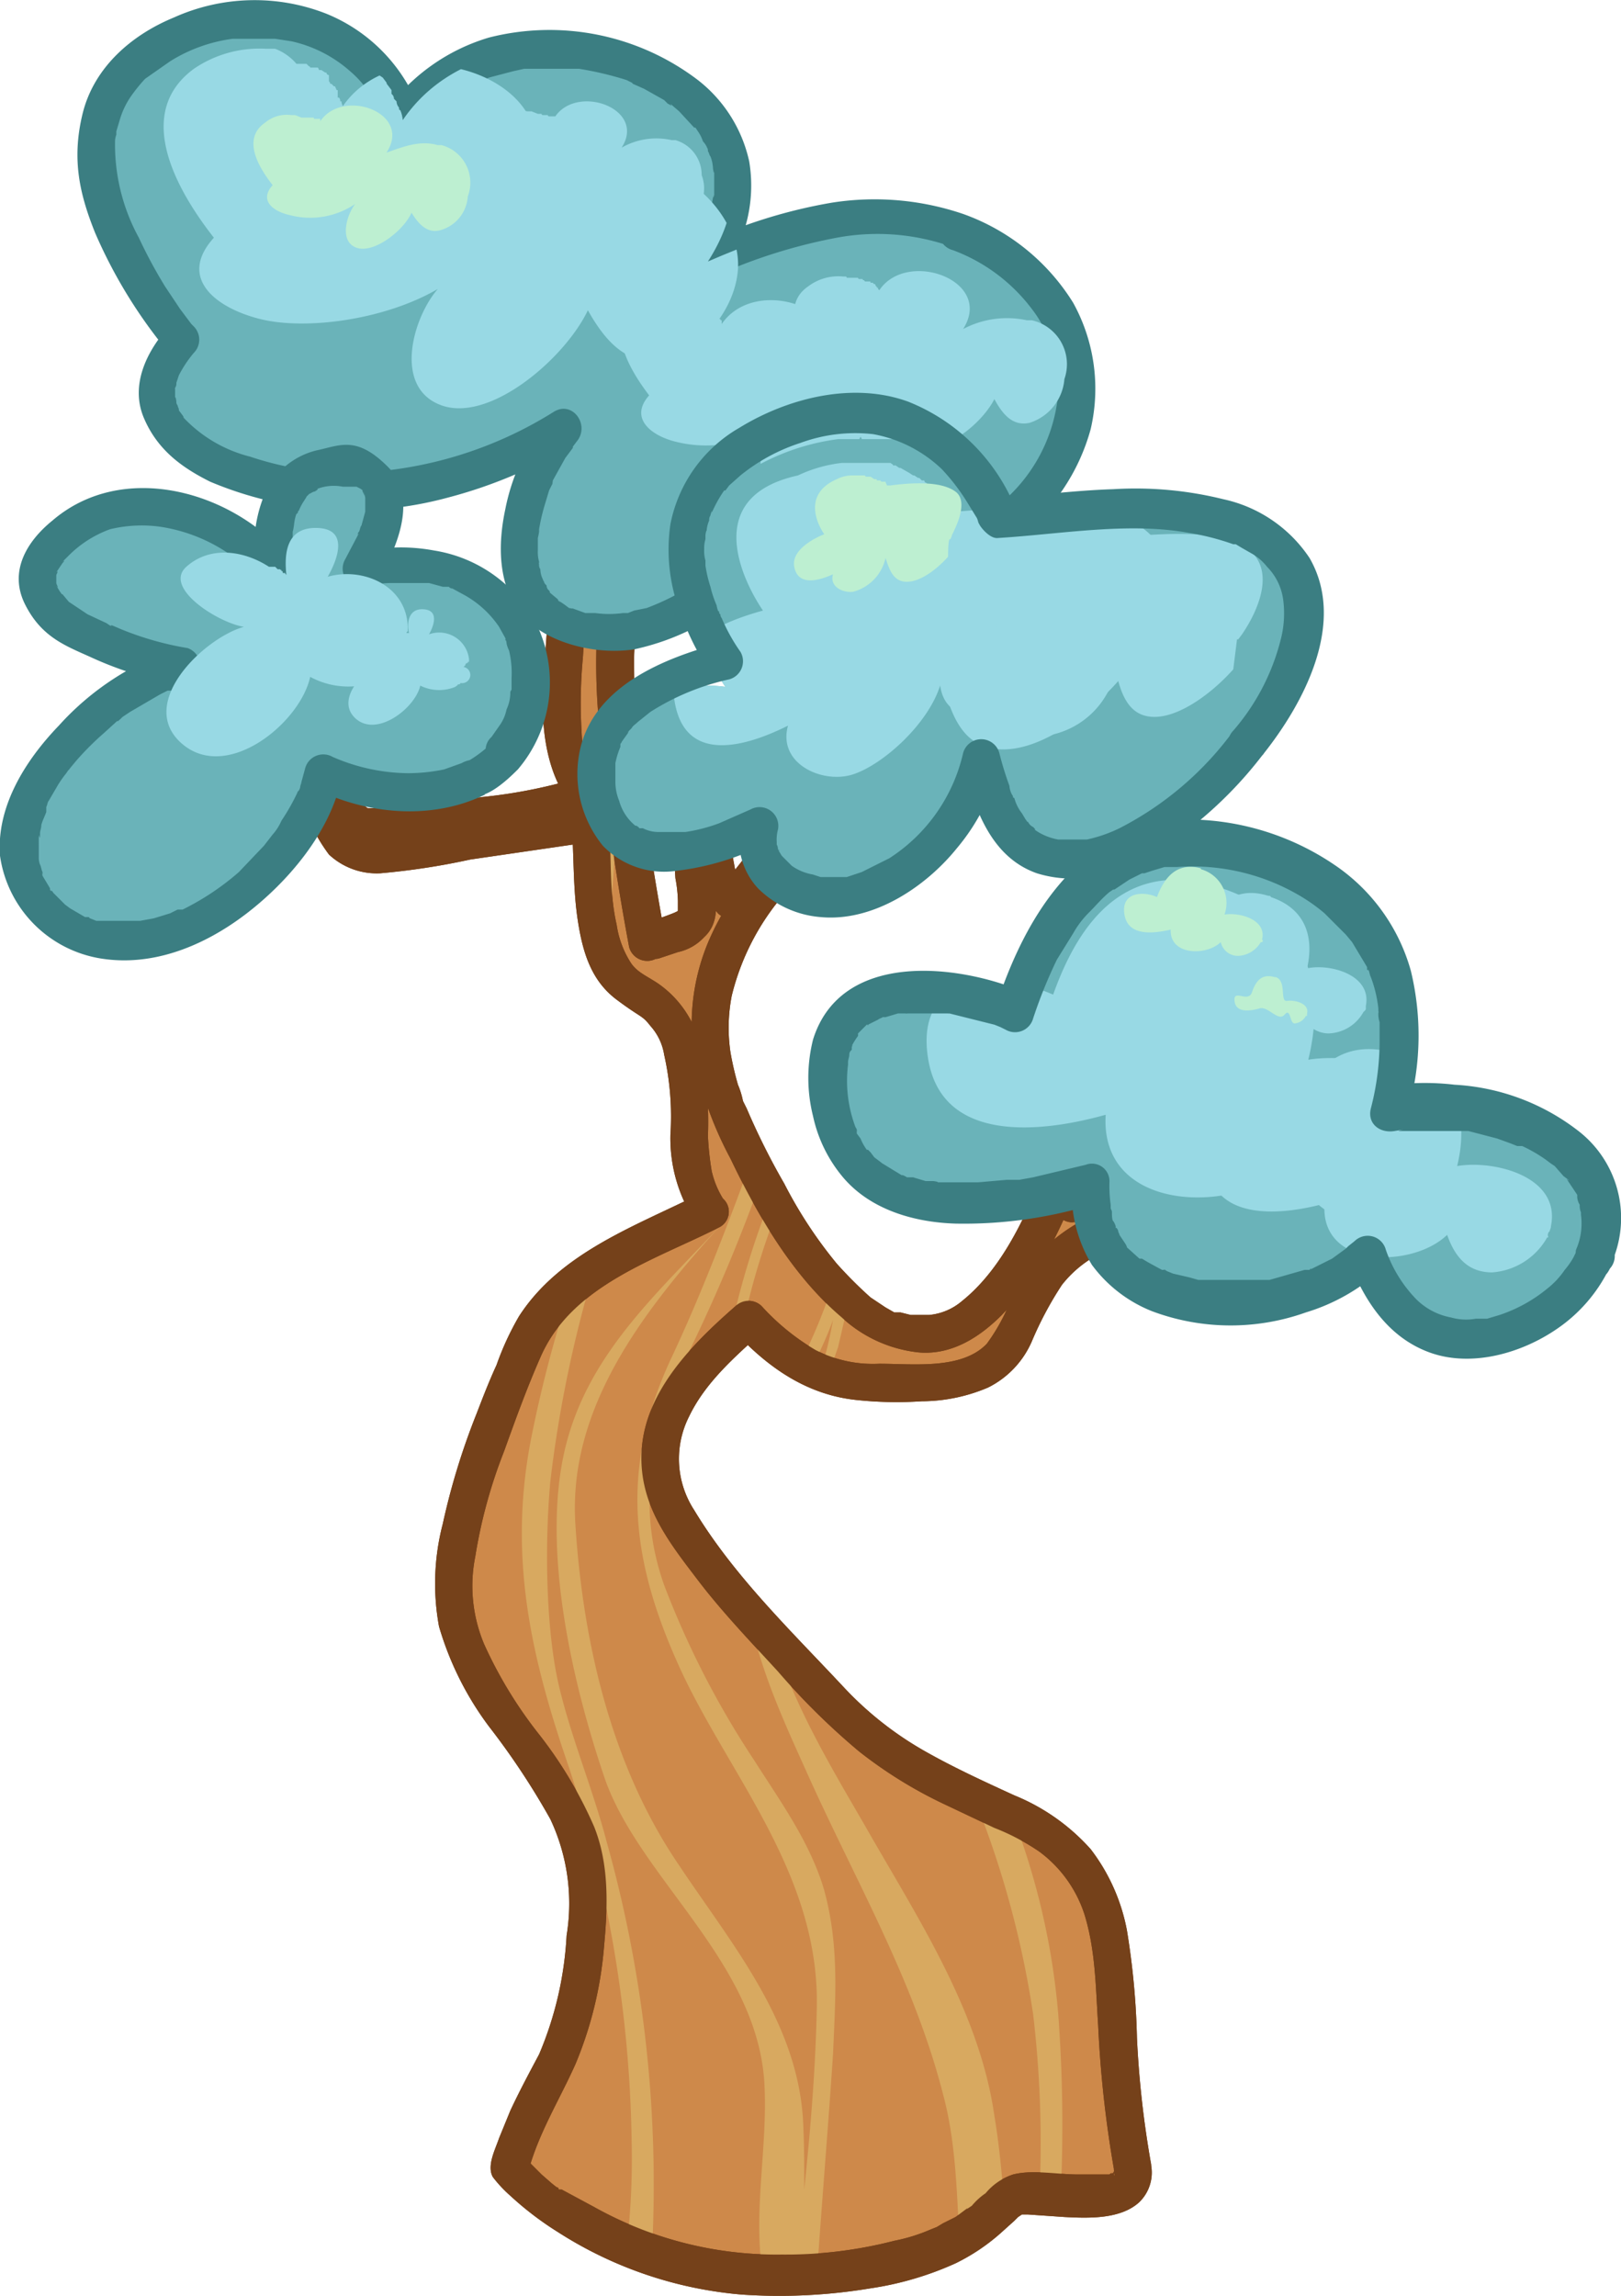 <svg xmlns="http://www.w3.org/2000/svg" xmlns:xlink="http://www.w3.org/1999/xlink" viewBox="0 0 129.6 183.5"><defs><clipPath id="clip-path" transform="translate(0 0)"><path d="M127.7,99.9l.3-.8c1.8-9-10.4-12-16.8-10.8,2.3-9.2-.5-17.1-10.2-20.3l-.8-.2c-10.3-3.1-15.9,3.6-19.1,12.8-6.4-2.8-16.4-2.7-14.8,7.4s13.6,8.8,20.9,6.7c-.7,11.8,15.9,11.8,22.1,5.8,1.4,3.7,3.7,6.6,8.1,6.6a12.2,12.2,0,0,0,9.9-6.3h.1a.3.3,0,0,1,.1-.2A1.4,1.4,0,0,1,127.7,99.9Z" style="fill:none"/></clipPath><clipPath id="clip-path-2" transform="translate(0 0)"><path d="M76.6,18.6c-.1,0-.1,0-.1-.1l-.6-.2h-.2l-.7-.2c-6.2-1.8-12.4.2-18.4,2.8C65.8,6.6,40.5-2.6,32.2,9.6a2.4,2.4,0,0,0-.2-.8c-.1,0-.1-.1-.1-.2a.8.8,0,0,1-.2-.5l-.2-.2a.5.5,0,0,0-.2-.4V7.2l-.3-.4a.3.3,0,0,1-.1-.2l-.3-.4L30.3,6l-.2-.3-.2-.2c-.1-.2-.3-.3-.4-.4V4.9l-.5-.4-.3-.2L28.3,4a.2.2,0,0,1-.2-.2l-.3-.2-.3-.2h-.3a.5.5,0,0,0-.4-.2c0-.1-.1-.1-.2-.2H26l-.4-.2h-.2L23,1.7H21.7a14.8,14.8,0,0,0-9.9,2.7c-8.3,6-2.1,16.7,2.7,22.9-4.8,5.5.3,9.5,6.5,11.1,8.5,2.3,16.8.3,24.1-4.1-3.4,3.9-6.2,13.6.5,15.9s17-6.5,20-12.9c2.3,3.9,5.3,7.8,10.4,6.7S85.8,37,86.1,31.4,82.1,20.6,76.6,18.6Z" style="fill:none"/></clipPath><clipPath id="clip-path-3" transform="translate(0 0)"><path d="M99.8,59.4h.1l.7-.9c3-4.2,6-11.1,1.1-15s-15.6-2.5-21.8-2.1h-.2v-.2h-.1c-.1-.1-.1-.1-.1-.2a.3.3,0,0,1-.1-.2h-.1c0-.1-.1-.1-.1-.2s-.1-.1-.1-.2a.3.3,0,0,1-.1-.2h-.1a6.1,6.1,0,0,0-.7-1h0l-.3-.3c0-.1,0-.1-.1-.2l-.2-.3h-.2l-.2-.3-.2-.2-.2-.3h-.2l-.3-.3c0-.1-.1-.1-.2-.2l-.3-.3h-.2l-.3-.3H75l-.4-.3h0l-1.1-.6a.1.1,0,0,0-.1-.1l-.4-.2h-.2l-.5-.2H67a18.1,18.1,0,0,0-5,1.4c-13.1,5.8-4,18.4-4,18.4C52.7,54.2,46.5,57,47.9,63.7s8.3,4.6,12.9,2.3c-1.2,4.1,3.4,6.4,6.9,5.7,5-.9,9.6-6,10.8-11,.9,3.9,2.3,8,6.9,8S95.6,64.3,99,60.3h0Z" style="fill:none"/></clipPath></defs><g id="Layer_2" data-name="Layer 2"><g id="Layer_1-2" data-name="Layer 1"><path d="M90.5,173.2a114.7,114.7,0,0,1-1.4-14.6c-.3-5.9-1.9-10.7-7.6-13.2s-10.1-4.2-14.6-9-9.3-9.6-12.7-14.9.6-11.6,5.7-16.1c2.8,3.1,5.6,5.1,10.1,5.1,2.2,0,6.5.3,8.7-1.1s3.1-5.1,4.8-7.3,5.1-3.7,8.7-5.4,5.4-6.2,6.5-10.4l-2.3.3c-1.1,2-1.9,5.6-3.3,7.3s-4.5,2-7.4,2.3c1.7-4.5,3.1-8.5,5.1-13l-2.5.6C86,90.3,84.1,99,79,104c-8.7,9.3-18-8.7-20.8-15.4-4.8-12.4,3.6-19.2,12.1-27l-2.8-.9c-3.1,3.4-5.9,7.6-9,11.3-2.3-2.6-1.4-9-1.7-12.4l-1.7,1.1c.8,2.3.3,5.1.3,7.6s.5,4.2.3,5.1-2.9,1.4-4,1.9a139.9,139.9,0,0,1-2.5-21.7c-.6-10.1,9-18.2,14.6-26.3l-5.1.2c-2.5,4-5.6,11-9.2,14.7-3.4-4,0-10.7,0-15.2l-2.8,2.8c0,6.2-2,11.5-1.5,17.7.3,4.5-1.6,12.4,1.7,16-4.2,1.4-8.4,1.7-12.9,2.3s-7,.3-8.2-5.4l-.5,2.3c1.7,4.8,2.2,6.2,7.3,5.3s9.8-1.7,14.6-2.2c.3,4.8-.2,11.4,3.9,13.6,6.6,3.5,2,12.8,5.7,17.3-5.6,2.8-12.1,4.8-14.9,11s-6.8,15.7-5.4,21.7,8.5,11.8,10.2,18.8c.8,3.7,0,8.4-.6,11.8s-4.2,8.5-5.4,13.2c0,0,7.6,9.3,22.8,8.8s15.8-6.2,18-6.5S91.2,176.8,90.5,173.2Z" transform="translate(0 0)" style="fill:#ce894a"/><path d="M92,172.8a78.9,78.9,0,0,1-1.1-9.9,61.1,61.1,0,0,0-.8-8.6,15.3,15.3,0,0,0-2.9-6.5,16.5,16.5,0,0,0-6.1-4.3c-2.4-1.1-4.8-2.2-7.1-3.5a27.2,27.2,0,0,1-6.5-5.1c-4.2-4.5-8.8-8.9-12-14.2a7.5,7.5,0,0,1-.4-7.5c1.3-2.7,3.6-4.7,5.8-6.7H58.8c2.7,2.9,5.8,5,9.7,5.4a30.1,30.1,0,0,0,5.2.1,13.6,13.6,0,0,0,5.3-1.1,7.4,7.4,0,0,0,3.5-3.7,27.9,27.9,0,0,1,2.4-4.5,9.1,9.1,0,0,1,3.7-2.8,38.1,38.1,0,0,0,5-2.3c3.8-2.5,5.4-6.7,6.5-10.9a1.5,1.5,0,0,0-1.4-1.9,12.6,12.6,0,0,0-2.8.4c-.9.4-1.3,1.6-1.6,2.4a27.7,27.7,0,0,1-1,2.6c-.5,1.4-1,2.8-2.4,3.5s-3.5.8-5.2,1l1.5,1.9c1.6-4.3,3.1-8.5,4.9-12.6a1.5,1.5,0,0,0-1.7-2.2l-2.4.5c-.9.3-1.1.9-1.4,1.7s-.5,1.7-.8,2.5a84.3,84.3,0,0,1-3.4,9.6c-1.3,2.9-3,5.9-5.5,7.9a4.7,4.7,0,0,1-2.6,1.1H72.8l-.8-.2h-.5l-.7-.4-1.2-.8a34.4,34.4,0,0,1-2.7-2.7,35.4,35.4,0,0,1-4.2-6.4,55.9,55.9,0,0,1-3-6h0l-.3-.6a6.5,6.5,0,0,0-.4-1.3,24.4,24.4,0,0,1-.6-2.6,13.5,13.5,0,0,1,.1-4.5,19.5,19.5,0,0,1,4.7-8.7c2.5-2.8,5.3-5.4,8.1-8a1.5,1.5,0,0,0-.6-2.5l-2.8-.8a1.4,1.4,0,0,0-1.5.4c-3.2,3.5-5.9,7.5-9,11.2h2.1c0-.1-.4-.6-.4-.7a5.7,5.7,0,0,1-.4-1.4,15.3,15.3,0,0,1-.3-3c-.1-2.1,0-4.1-.1-6.2A1.5,1.5,0,0,0,56,58.3l-1.7,1.1a1.7,1.7,0,0,0-.7,1.7,12.6,12.6,0,0,1,.4,5.1,26.7,26.7,0,0,0,0,4,11,11,0,0,1,.2,1.8v.8c0,.1-.1.3,0,.2s0-.2.1-.2.1-.2-.1,0-2.2.8-3.2,1.3l2.2.9c-.7-3.8-1.3-7.5-1.8-11.2a84.7,84.7,0,0,1-.7-11.3c.1-6.1,4.1-11.4,7.8-16,2.2-2.8,4.6-5.5,6.6-8.5a1.5,1.5,0,0,0-1.3-2.2H61.2a12.3,12.3,0,0,0-2.7.2c-1,.1-1.5,1.3-2,2.2l-1.4,2.5L52.2,36a27.1,27.1,0,0,1-3.8,5.1h2.1c-1.4-1.8-1.1-4.4-.8-6.5A48.3,48.3,0,0,0,51,27a1.6,1.6,0,0,0-2.6-1.1c-.9.9-1.9,1.8-2.8,2.8s-.4,1.5-.5,2.2a26.4,26.4,0,0,1-.2,2.9c-.2,1.7-.5,3.3-.7,5a45.7,45.7,0,0,0-.5,5.2c-.1,1.6.1,3.2.1,4.7s-.4,5.1-.4,7.7.5,5.9,2.5,8.2l.6-2.5a41,41,0,0,1-7.9,1.6l-6.8.9H29.5c-.3-.1.2.1-.1,0l-.4-.3c-.3-.2.2.2-.1,0l-.3-.4h-.1a4.1,4.1,0,0,1-.5-.9c.1.1-.1-.4-.2-.5a4.3,4.3,0,0,1-.1-.5,10.5,10.5,0,0,1-.4-1.7c-.3-1.4-2.6-1.3-2.9,0L24,61.6a6.4,6.4,0,0,0-.2.7,3,3,0,0,0,.3,1.6,14,14,0,0,0,2.2,4.4,5.6,5.6,0,0,0,4.1,1.5,56.8,56.8,0,0,0,7.2-1.1l9.6-1.4-1.5-1.5c.2,2.6.1,5.2.5,7.8s1.1,4.8,3.1,6.3,2,1.2,2.7,2.1a4.5,4.5,0,0,1,1.1,2.3,22.5,22.5,0,0,1,.5,6.4,12.1,12.1,0,0,0,2.1,7.1l.3-2.4c-5.2,2.6-11.2,4.7-14.5,9.8a22.6,22.6,0,0,0-1.8,3.9c-.6,1.3-1.1,2.6-1.6,3.9a55.8,55.8,0,0,0-2.7,8.8,18.9,18.9,0,0,0-.3,8.2,25,25,0,0,0,4,8,59.2,59.2,0,0,1,4.9,7.4,15.8,15.8,0,0,1,1.3,9.3,28,28,0,0,1-2.2,9.5c-.8,1.5-1.6,3-2.3,4.5l-.9,2.2c-.3.9-1,2.2-.5,3.1a10.3,10.3,0,0,0,1.4,1.5,25.5,25.5,0,0,0,3.8,2.9,32.2,32.2,0,0,0,14.7,5,44.5,44.5,0,0,0,10.3-.5,25.5,25.5,0,0,0,6.8-2,16,16,0,0,0,3.7-2.5l1-.9.4-.4c.3-.2-.2.1-.1.1l.3-.2c.4-.3-.3.1,0,0h.5l2.9.2c1.9.1,4.5.2,6-1.2a3.3,3.3,0,0,0,.9-3.1,1.5,1.5,0,0,0-1.9-1,1.5,1.5,0,0,0-1,1.8c-.1-.3,0,.1,0,.1h0c0,.3-.1-.2,0-.1h0c-.1.1-.1.1,0-.1H89c0,.1.2-.1.1,0l-.3.2c.2-.2,0-.1-.1,0H86.2c-1.7,0-3.6-.4-5.2,0a4.8,4.8,0,0,0-2.2,1.5,5.2,5.2,0,0,0-1.1,1l-.3.2c-.3.2.2-.2-.2.1l-.8.6-1,.5-.5.3-.5.2a14,14,0,0,1-2.9.9,34.7,34.7,0,0,1-9,1.1,29.9,29.9,0,0,1-15-3.8L44.9,175h-.2l-.2-.2c.2.1.2.1.1.1l-.5-.4-.8-.7-1.5-1.5.4,1.4c.8-3.1,2.5-5.8,3.8-8.7a30.7,30.7,0,0,0,2.3-9.5c.3-3.2.4-6.5-.8-9.5a33.9,33.9,0,0,0-4.5-7.5,34.5,34.5,0,0,1-4.3-7.1,12,12,0,0,1-.7-7,40.2,40.2,0,0,1,2.3-8.4c.9-2.5,1.8-5,2.9-7.5,2.5-5.8,9.2-7.8,14.3-10.4a1.4,1.4,0,0,0,.3-2.3,7.3,7.3,0,0,1-.9-2.2,24,24,0,0,1-.3-2.8,29.8,29.8,0,0,0-.5-6.7,8.4,8.4,0,0,0-3.5-5.5c-.9-.6-1.7-.9-2.2-1.7a7.7,7.7,0,0,1-1.1-3c-.6-2.6-.4-5.3-.6-8a1.4,1.4,0,0,0-1.5-1.5c-2.8.3-5.5.7-8.3,1.2s-5.1,1-7.6,1.2H28.9c.4.1,0-.1-.1-.1h-.1l-.3-.3h-.1c-.1-.1-.1-.3-.2-.4l-.5-.9-.9-2.4v.8l.6-2.3H24.4c.4,1.9.9,3.9,2.3,5.3a6.4,6.4,0,0,0,4.4,1.5,29.6,29.6,0,0,0,3.1-.3l4.1-.5a53.1,53.1,0,0,0,9-1.8,1.5,1.5,0,0,0,.7-2.5,7.8,7.8,0,0,1-1.5-4.4,38.5,38.5,0,0,1,.1-5.9,54.2,54.2,0,0,0,.1-5.7,32.9,32.9,0,0,1,.5-7.7,68.8,68.8,0,0,0,1-9l-.5,1L50.5,28,48,27c-.1,2.7-1,5.3-1.3,8s-.2,5.9,1.7,8.2a1.5,1.5,0,0,0,2.1,0c4.2-4.2,6.4-10,9.5-14.9l-1.3.7,5.1-.2-1.3-2.3c-3.7,5.3-8.4,10-11.7,15.7a23.5,23.5,0,0,0-3.1,9,50.5,50.5,0,0,0,.1,5.5c.1,2,.3,3.9.5,5.9.5,4.4,1.2,8.8,2,13.1a1.5,1.5,0,0,0,2.2.9c-.2.1.2,0,.2,0l.6-.2.9-.3a4,4,0,0,0,2.1-1.2c1.2-1.1,1-2.7.8-4.1a34.6,34.6,0,0,1-.2-4.5,13.5,13.5,0,0,0-.4-6L55.8,62l1.7-1.1-2.2-1.3c.2,2.3,0,4.5.1,6.8s.4,4.8,2,6.6a1.5,1.5,0,0,0,2.1,0c3.1-3.6,5.8-7.7,9-11.2l-1.4.4,2.8.8-.7-2.5C64.5,65,59,69.4,56.5,75.6a17.1,17.1,0,0,0-.9,9.5,29.6,29.6,0,0,0,2.8,7.5c2.2,4.6,5,9.4,8.9,12.7a10.7,10.7,0,0,0,6.2,2.8c2.6.2,4.8-1.2,6.6-3,5.4-5.7,7.1-13.7,9.6-20.9l-1,1,2.5-.5-1.7-2.2c-1.9,4.3-3.5,8.8-5.2,13.3a1.5,1.5,0,0,0,1.4,1.9c3-.3,6.5-.4,8.5-2.9s2.2-5,3.5-7.4l-1.3.7,2.3-.3-1.5-1.9c-.8,3.2-1.9,6.7-4.7,8.8a17.2,17.2,0,0,1-4.3,2.1A13.8,13.8,0,0,0,84,99.3a12.1,12.1,0,0,0-3,4.1,15.3,15.3,0,0,1-2.1,4c-2,2.1-5.9,1.6-8.6,1.6a10,10,0,0,1-5.1-1.1,18.3,18.3,0,0,1-4.3-3.5,1.5,1.5,0,0,0-2.1,0c-4,3.5-8.3,7.9-7.4,13.7.5,3.2,2.5,5.7,4.4,8.2s4.2,4.9,6.4,7.3a56.1,56.1,0,0,0,6.5,6.4,35.5,35.5,0,0,0,7,4.3l3.8,1.8a17.8,17.8,0,0,1,3.6,1.9,10.1,10.1,0,0,1,3.6,5c.9,2.9.9,5.9,1.1,8.9a91,91,0,0,0,1.3,11.7,1.5,1.5,0,0,0,1.8,1.1A1.6,1.6,0,0,0,92,172.8Z" transform="translate(0 0)" style="fill:#75411a"/><path d="M64.7,142.1c3.8,8.4,8.4,16.3,10.7,25.3,1,3.7,1.1,7.7,1.3,11.6a15.4,15.4,0,0,0,3.6-2.8c-.2-2.4-.4-4.7-.8-7.1-1.2-8.4-6.2-15.9-10.3-23.1-2.6-4.5-5.7-9.6-7.3-14.9l-2-2.2C60.7,133.5,63,138.3,64.7,142.1Z" transform="translate(0 0)" style="fill:#d8a960"/><path d="M67.9,103.8l-1.3-1.2a43.9,43.9,0,0,1-2.6,6.3l.9.5c.6-1.3,1.2-2.5,1.7-3.9a35.9,35.9,0,0,1-.8,3.5l-.3.7.7.2c.3-.7.5-1.4.8-2.2Z" transform="translate(0 0)" style="fill:#d8a960"/><path d="M58.3,106.9l1.1-1a58.7,58.7,0,0,1,2.8-9.3,9.3,9.3,0,0,1-.5-1A66.5,66.5,0,0,0,58.3,106.9Z" transform="translate(0 0)" style="fill:#d8a960"/><path d="M83.1,175.5h1.7a118.6,118.6,0,0,0-.2-14.6,57.5,57.5,0,0,0-3.7-15.9l-3.1-1.5A76.2,76.2,0,0,1,82.6,161,87.5,87.5,0,0,1,83.1,175.5Z" transform="translate(0 0)" style="fill:#d8a960"/><path d="M65.9,151.1c-1.1-3.8-3.5-7.1-5.6-10.4a71.2,71.2,0,0,1-7.2-14c-2.4-6.8-.8-12.7,2.1-18.9a134.7,134.7,0,0,0,5.7-13.6,10.9,10.9,0,0,1-.8-1.5c-2,5.4-4,10.7-6.5,16-4,8.7-3.2,15.9.7,24.5s11.3,16.6,11,27.4c-.1,4.8-.5,9.6-1,14.4,0-1.8,0-3.7-.1-5.6-.5-7.9-5.7-14-9.9-20.3-5.4-7.9-7.7-17.8-8.3-27.3s5.7-17.4,12.2-24.5c.1,0,0-.1,0,0-5.2,5.7-11.1,10.6-13,18.4s.4,18.3,3.1,26.3,12.1,14.6,12.8,24.3c.3,4.7-.7,9.3-.3,14,.1.5.1,1.1.2,1.7h4.3c.4-5.9.9-11.8,1.3-17.8C66.8,159.6,67.1,155.5,65.9,151.1Z" transform="translate(0 0)" style="fill:#d8a960"/><path d="M49,70.5c.4-5.3.2-10.7.2-16.1v-.8a13.4,13.4,0,0,1,.1-2.8c0-1.5.1-3,.2-4.5a41.3,41.3,0,0,1,.7-4.9l-.7.8-.3-.4A136.7,136.7,0,0,0,48,63.3c0,3.2-.1,6.4-.4,9.5a16.9,16.9,0,0,0,.8,3.4A49.8,49.8,0,0,0,49,70.5Z" transform="translate(0 0)" style="fill:#d8a960"/><path d="M48.5,147.2c-1.1-4.2-2.8-8.2-3.8-12.4s-1.2-10.9-.7-16.4a99.5,99.5,0,0,1,3.5-16.9l-1.8,1.2a102.7,102.7,0,0,0-3.2,12.1c-1.9,9.5-.1,17.5,3,26.5a100.6,100.6,0,0,1,5,29.8,59.8,59.8,0,0,1-.4,8.5l2,.8A101.4,101.4,0,0,0,48.5,147.2Z" transform="translate(0 0)" style="fill:#d8a960"/><path d="M92,172.8a78.9,78.9,0,0,1-1.1-9.9,61.1,61.1,0,0,0-.8-8.6,15.3,15.3,0,0,0-2.9-6.5,16.5,16.5,0,0,0-6.1-4.3c-2.4-1.1-4.8-2.2-7.1-3.5a27.2,27.2,0,0,1-6.5-5.1c-4.2-4.5-8.8-8.9-12-14.2a7.5,7.5,0,0,1-.4-7.5c1.3-2.7,3.6-4.7,5.8-6.7H58.8c2.7,2.9,5.8,5,9.7,5.4a30.1,30.1,0,0,0,5.2.1,13.6,13.6,0,0,0,5.3-1.1,7.4,7.4,0,0,0,3.5-3.7,27.9,27.9,0,0,1,2.4-4.5,9.1,9.1,0,0,1,3.7-2.8,38.1,38.1,0,0,0,5-2.3c3.8-2.5,5.4-6.7,6.5-10.9a1.5,1.5,0,0,0-1.4-1.9,12.6,12.6,0,0,0-2.8.4c-.9.4-1.3,1.6-1.6,2.4a27.7,27.7,0,0,1-1,2.6c-.5,1.4-1,2.8-2.4,3.5s-3.5.8-5.2,1l1.5,1.9c1.6-4.3,3.1-8.5,4.9-12.6a1.5,1.5,0,0,0-1.7-2.2l-2.4.5c-.9.3-1.1.9-1.4,1.7s-.5,1.7-.8,2.5a84.3,84.3,0,0,1-3.4,9.6c-1.3,2.9-3,5.9-5.5,7.9a4.7,4.7,0,0,1-2.6,1.1H72.8l-.8-.2h-.5l-.7-.4-1.2-.8a34.4,34.4,0,0,1-2.7-2.7,35.4,35.4,0,0,1-4.2-6.4,55.9,55.9,0,0,1-3-6h0l-.3-.6a6.5,6.5,0,0,0-.4-1.3,24.4,24.4,0,0,1-.6-2.6,13.5,13.5,0,0,1,.1-4.5,19.5,19.5,0,0,1,4.7-8.7c2.5-2.8,5.3-5.4,8.1-8a1.5,1.5,0,0,0-.6-2.5l-2.8-.8a1.4,1.4,0,0,0-1.5.4c-3.2,3.5-5.9,7.5-9,11.2h2.1c0-.1-.4-.6-.4-.7a5.7,5.7,0,0,1-.4-1.4,15.3,15.3,0,0,1-.3-3c-.1-2.1,0-4.1-.1-6.2A1.5,1.5,0,0,0,56,58.3l-1.7,1.1a1.7,1.7,0,0,0-.7,1.7,12.6,12.6,0,0,1,.4,5.1,26.7,26.7,0,0,0,0,4,11,11,0,0,1,.2,1.8v.8c0,.1-.1.3,0,.2s0-.2.1-.2.1-.2-.1,0-2.2.8-3.2,1.3l2.2.9c-.7-3.8-1.3-7.5-1.8-11.2a84.7,84.7,0,0,1-.7-11.3c.1-6.1,4.1-11.4,7.8-16,2.2-2.8,4.6-5.5,6.6-8.5a1.5,1.5,0,0,0-1.3-2.2H61.2a12.3,12.3,0,0,0-2.7.2c-1,.1-1.5,1.3-2,2.2l-1.4,2.5L52.2,36a27.1,27.1,0,0,1-3.8,5.1h2.1c-1.4-1.8-1.1-4.4-.8-6.5A48.3,48.3,0,0,0,51,27a1.6,1.6,0,0,0-2.6-1.1c-.9.9-1.9,1.8-2.8,2.8s-.4,1.5-.5,2.2a26.4,26.4,0,0,1-.2,2.9c-.2,1.7-.5,3.3-.7,5a45.7,45.7,0,0,0-.5,5.2c-.1,1.6.1,3.2.1,4.7s-.4,5.1-.4,7.7.5,5.9,2.5,8.2l.6-2.5a41,41,0,0,1-7.9,1.6l-6.8.9H29.5c-.3-.1.2.1-.1,0l-.4-.3c-.3-.2.2.2-.1,0l-.3-.4h-.1a4.1,4.1,0,0,1-.5-.9c.1.1-.1-.4-.2-.5a4.3,4.3,0,0,1-.1-.5,10.5,10.5,0,0,1-.4-1.7c-.3-1.4-2.6-1.3-2.9,0L24,61.6a6.4,6.4,0,0,0-.2.7,3,3,0,0,0,.3,1.6,14,14,0,0,0,2.2,4.4,5.6,5.6,0,0,0,4.1,1.5,56.8,56.8,0,0,0,7.2-1.1l9.6-1.4-1.5-1.5c.2,2.6.1,5.2.5,7.8s1.1,4.8,3.1,6.3,2,1.2,2.7,2.1a4.5,4.5,0,0,1,1.1,2.3,22.5,22.5,0,0,1,.5,6.4,12.1,12.1,0,0,0,2.1,7.1l.3-2.4c-5.2,2.6-11.2,4.7-14.5,9.8a22.6,22.6,0,0,0-1.8,3.9c-.6,1.3-1.1,2.6-1.6,3.9a55.8,55.8,0,0,0-2.7,8.8,18.9,18.9,0,0,0-.3,8.2,25,25,0,0,0,4,8,59.2,59.2,0,0,1,4.9,7.4,15.8,15.8,0,0,1,1.3,9.3,28,28,0,0,1-2.2,9.5c-.8,1.5-1.6,3-2.3,4.5l-.9,2.2c-.3.9-1,2.2-.5,3.1a10.3,10.3,0,0,0,1.4,1.5,25.5,25.5,0,0,0,3.8,2.9,32.2,32.2,0,0,0,14.7,5,44.5,44.5,0,0,0,10.3-.5,25.5,25.5,0,0,0,6.8-2,16,16,0,0,0,3.7-2.5l1-.9.4-.4c.3-.2-.2.1-.1.1l.3-.2c.4-.3-.3.1,0,0h.5l2.9.2c1.9.1,4.5.2,6-1.2a3.3,3.3,0,0,0,.9-3.1,1.5,1.5,0,0,0-1.9-1,1.5,1.5,0,0,0-1,1.8c-.1-.3,0,.1,0,.1h0c0,.3-.1-.2,0-.1h0c-.1.1-.1.1,0-.1H89c0,.1.2-.1.1,0l-.3.2c.2-.2,0-.1-.1,0H86.2c-1.7,0-3.6-.4-5.2,0a4.8,4.8,0,0,0-2.2,1.5,5.2,5.2,0,0,0-1.1,1l-.3.2c-.3.2.2-.2-.2.1l-.8.6-1,.5-.5.3-.5.2a14,14,0,0,1-2.9.9,34.7,34.7,0,0,1-9,1.1,29.9,29.9,0,0,1-15-3.8L44.9,175h-.2l-.2-.2c.2.1.2.1.1.1l-.5-.4-.8-.7-1.5-1.5.4,1.4c.8-3.1,2.5-5.8,3.8-8.7a30.7,30.7,0,0,0,2.3-9.5c.3-3.2.4-6.5-.8-9.5a33.9,33.9,0,0,0-4.5-7.5,34.5,34.5,0,0,1-4.3-7.1,12,12,0,0,1-.7-7,40.2,40.2,0,0,1,2.3-8.4c.9-2.5,1.8-5,2.9-7.5,2.5-5.8,9.2-7.8,14.3-10.4a1.4,1.4,0,0,0,.3-2.3,7.3,7.3,0,0,1-.9-2.2,24,24,0,0,1-.3-2.8,29.8,29.8,0,0,0-.5-6.7,8.4,8.4,0,0,0-3.5-5.5c-.9-.6-1.7-.9-2.2-1.7a7.7,7.7,0,0,1-1.1-3c-.6-2.6-.4-5.3-.6-8a1.4,1.4,0,0,0-1.5-1.5c-2.8.3-5.5.7-8.3,1.2s-5.1,1-7.6,1.2H28.9c.4.1,0-.1-.1-.1h-.1l-.3-.3h-.1c-.1-.1-.1-.3-.2-.4l-.5-.9-.9-2.4v.8l.6-2.3H24.4c.4,1.9.9,3.9,2.3,5.3a6.4,6.4,0,0,0,4.4,1.5,29.6,29.6,0,0,0,3.1-.3l4.1-.5a53.1,53.1,0,0,0,9-1.8,1.5,1.5,0,0,0,.7-2.5,7.8,7.8,0,0,1-1.5-4.4,38.5,38.5,0,0,1,.1-5.9,54.2,54.2,0,0,0,.1-5.7,32.9,32.9,0,0,1,.5-7.7,68.8,68.8,0,0,0,1-9l-.5,1L50.5,28,48,27c-.1,2.7-1,5.3-1.3,8s-.2,5.9,1.7,8.2a1.5,1.5,0,0,0,2.1,0c4.2-4.2,6.4-10,9.5-14.9l-1.3.7,5.1-.2-1.3-2.3c-3.7,5.3-8.4,10-11.7,15.7a23.5,23.5,0,0,0-3.1,9,50.5,50.5,0,0,0,.1,5.5c.1,2,.3,3.9.5,5.9.5,4.4,1.2,8.8,2,13.1a1.5,1.5,0,0,0,2.2.9c-.2.1.2,0,.2,0l.6-.2.9-.3a4,4,0,0,0,2.1-1.2c1.2-1.1,1-2.7.8-4.1a34.6,34.6,0,0,1-.2-4.5,13.5,13.5,0,0,0-.4-6L55.8,62l1.7-1.1-2.2-1.3c.2,2.3,0,4.5.1,6.8s.4,4.8,2,6.6a1.5,1.5,0,0,0,2.1,0c3.1-3.6,5.8-7.7,9-11.2l-1.4.4,2.8.8-.7-2.5C64.5,65,59,69.4,56.5,75.6a17.1,17.1,0,0,0-.9,9.5,29.6,29.6,0,0,0,2.8,7.5c2.2,4.6,5,9.4,8.9,12.7a10.7,10.7,0,0,0,6.2,2.8c2.6.2,4.8-1.2,6.6-3,5.4-5.7,7.1-13.7,9.6-20.9l-1,1,2.5-.5-1.7-2.2c-1.9,4.3-3.5,8.8-5.2,13.3a1.5,1.5,0,0,0,1.4,1.9c3-.3,6.5-.4,8.5-2.9s2.2-5,3.5-7.4l-1.3.7,2.3-.3-1.5-1.9c-.8,3.2-1.9,6.7-4.7,8.8a17.2,17.2,0,0,1-4.3,2.1A13.8,13.8,0,0,0,84,99.3a12.1,12.1,0,0,0-3,4.1,15.3,15.3,0,0,1-2.1,4c-2,2.1-5.9,1.6-8.6,1.6a10,10,0,0,1-5.1-1.1,18.3,18.3,0,0,1-4.3-3.5,1.5,1.5,0,0,0-2.1,0c-4,3.5-8.3,7.9-7.4,13.7.5,3.2,2.5,5.7,4.4,8.2s4.2,4.9,6.4,7.3a56.1,56.1,0,0,0,6.5,6.4,35.5,35.5,0,0,0,7,4.3l3.8,1.8a17.8,17.8,0,0,1,3.6,1.9,10.1,10.1,0,0,1,3.6,5c.9,2.9.9,5.9,1.1,8.9a91,91,0,0,0,1.3,11.7,1.5,1.5,0,0,0,1.8,1.1A1.6,1.6,0,0,0,92,172.8Z" transform="translate(0 0)" style="fill:#75411a"/><path d="M127.7,99.9l.3-.8c1.8-9-10.4-12-16.8-10.8,2.3-9.2-.5-17.1-10.2-20.3l-.8-.2c-10.3-3.1-15.9,3.6-19.1,12.8-6.4-2.8-16.4-2.7-14.8,7.4s13.6,8.8,20.9,6.7c-.7,11.8,15.9,11.8,22.1,5.8,1.4,3.7,3.7,6.6,8.1,6.6a12.2,12.2,0,0,0,9.9-6.3h.1a.3.3,0,0,1,.1-.2A1.4,1.4,0,0,1,127.7,99.9Z" transform="translate(0 0)" style="fill:#6ab3b9"/><path d="M128.2,100.1a8.2,8.2,0,0,0-2.7-9,17,17,0,0,0-9.2-3.4,18.8,18.8,0,0,0-5.3.1l.6.6a19.7,19.7,0,0,0,.2-10.5,14,14,0,0,0-5.6-7.9,19.7,19.7,0,0,0-11-3.5,13.1,13.1,0,0,0-8.6,3.6,24.8,24.8,0,0,0-5.9,10.3l.7-.3c-4.8-2-13.5-3.1-15.4,3.3a11.4,11.4,0,0,0-.1,5.5,10.5,10.5,0,0,0,2.2,4.5c2,2.4,5.3,3.3,8.3,3.4a37.5,37.5,0,0,0,11-1.6l-.7-.5a9.3,9.3,0,0,0,1.5,5.9,9.2,9.2,0,0,0,4.2,3.3,17.4,17.4,0,0,0,11.7.1,15.7,15.7,0,0,0,5.6-3.2l-.9-.2c1.2,3,3.1,5.9,6.3,6.8s7.2-.7,9.9-2.9a14.2,14.2,0,0,0,2-2.2,1.6,1.6,0,0,0,.4-.7l.2-.2c0-.1.1-.4,0-.2l.2-.3a5.9,5.9,0,0,0,.4-.8c.2-.6-.8-.9-1-.3a1.4,1.4,0,0,0-.2.6c-.1.3.2-.3,0,.1l-.6.9a15.6,15.6,0,0,1-1.6,2,11.2,11.2,0,0,1-4.2,2.5,8.2,8.2,0,0,1-4.6.6,6.6,6.6,0,0,1-3.7-1.9,11.6,11.6,0,0,1-2.5-4.3.5.5,0,0,0-.8-.2c-2.6,2.5-6.5,3.6-10,3.8s-7.3-.6-9.6-3.3a8.9,8.9,0,0,1-1.7-5.9.6.6,0,0,0-.6-.5,38.7,38.7,0,0,1-8.9,1.6c-2.8.1-5.9-.2-8.3-2s-3.5-5.6-3.2-8.8a5.6,5.6,0,0,1,4.8-5.2A16,16,0,0,1,80.9,81a.5.5,0,0,0,.7-.3c2-5.8,5.7-12.4,12.5-13.1a17,17,0,0,1,10.5,2.6,13.7,13.7,0,0,1,6,7,19.3,19.3,0,0,1,.1,10.9.6.6,0,0,0,.6.7,20.1,20.1,0,0,1,8.8.6c2.7.9,5.6,2.4,6.9,5.1a6.9,6.9,0,0,1,.2,5.3C127,100.4,128,100.7,128.2,100.1Z" transform="translate(0 0)" style="fill:#3b7e82"/><g style="clip-path:url(#clip-path)"><path d="M115.8,92.6c.1-.1.1-.3.2-.5,1.2-6.1-7-8.1-11.4-7.4,1.5-6.2-.3-11.5-6.9-13.7l-.5-.2c-7-2-10.8,2.5-13,8.7-4.3-1.9-11.1-1.8-10,5.1s9.2,5.9,14.2,4.5c-.5,8,10.7,8,14.9,3.9,1,2.5,2.5,4.5,5.5,4.5a8.4,8.4,0,0,0,6.8-4.3h0V93C115.7,92.9,115.7,92.8,115.8,92.6Z" transform="translate(0 0)" style="fill:#98d9e4"/><path d="M123.9,98.4c0-.1.1-.2.1-.4.8-4-4.6-5.3-7.5-4.8,1-4.1-.2-7.6-4.5-9h-.4c-4.6-1.4-7.1,1.6-8.5,5.7-2.8-1.2-7.3-1.2-6.6,3.3s6.1,3.9,9.4,3c-.4,5.2,7,5.2,9.8,2.5.6,1.7,1.6,3,3.6,3a5.5,5.5,0,0,0,4.4-2.8h.1A.4.4,0,0,1,123.9,98.4Z" transform="translate(0 0)" style="fill:#98d9e4"/><path d="M109.2,80.6v-.2c.5-2.5-2.9-3.4-4.7-3,.6-2.6-.2-4.8-2.9-5.7,0-.1-.1-.1-.2-.1-2.9-.9-4.5,1-5.3,3.6-1.9-.8-4.7-.8-4.2,2.1s3.8,2.4,5.9,1.9c-.2,3.3,4.4,3.3,6.2,1.6a2.3,2.3,0,0,0,2.2,1.8,3.3,3.3,0,0,0,2.8-1.7h0C109.2,80.7,109.2,80.7,109.2,80.6Z" transform="translate(0 0)" style="fill:#98d9e4"/><path d="M100.9,75.1h0c.4-1.6-1.8-2.2-3-2a2.8,2.8,0,0,0-1.8-3.6.1.1,0,0,1-.1-.1c-1.9-.5-2.9.7-3.5,2.3-1.1-.5-2.9-.4-2.6,1.4s2.4,1.5,3.7,1.2c-.1,2.1,2.9,2.1,4,1A1.4,1.4,0,0,0,99,76.4a2.2,2.2,0,0,0,1.8-1.1h0A.1.1,0,0,0,100.9,75.1Z" transform="translate(0 0)" style="fill:#bdefd1"/><path d="M104.5,81h0c.2-.8-1-1.1-1.6-1s0-1.6-.9-1.9h-.1c-1-.3-1.5.3-1.8,1.2s-1.5-.3-1.4.7,1.3.8,2,.6,1.5,1.1,2,.5.4.7.8.7a1.1,1.1,0,0,0,.9-.6h.1Z" transform="translate(0 0)" style="fill:#bdefd1"/></g><path d="M129.1,100.3a8.8,8.8,0,0,0-2.9-9.9,17.7,17.7,0,0,0-9.9-3.7,20.3,20.3,0,0,0-5.5.1l1.8,1.9a22,22,0,0,0,.2-11.1,15.1,15.1,0,0,0-6-8.4,21,21,0,0,0-11.6-3.7,14,14,0,0,0-9.3,3.9c-3,2.9-4.9,6.9-6.2,10.8l2.2-.9C76.5,77,67.2,76,65,83.1a12.6,12.6,0,0,0,0,6.1,11.3,11.3,0,0,0,2.4,4.9c2.2,2.6,5.7,3.6,9,3.7a35.3,35.3,0,0,0,11.2-1.6l-1.9-1.5a11.1,11.1,0,0,0,1.6,6.4,11,11,0,0,0,4.8,3.7,17.9,17.9,0,0,0,12.3.1,15.6,15.6,0,0,0,6-3.4l-2.5-.6c1.2,3.1,3.1,6,6.4,7.2s7.3.1,10.2-1.9a12.4,12.4,0,0,0,4.1-4.7l-.5.6c.6-.3.8-1.2,1-1.8a1.5,1.5,0,0,0-1-1.8,1.6,1.6,0,0,0-1.9,1c0,.2-.1.3-.1.4s-.1.1,0,.1l.5-.5c-.4.1-.6.6-.8,1a6.1,6.1,0,0,1-.7,1,6.6,6.6,0,0,1-1.4,1.5,11.9,11.9,0,0,1-3.8,2.1l-1,.3H118a4.4,4.4,0,0,1-2-.1,5.3,5.3,0,0,1-3-1.7,10.7,10.7,0,0,1-2.2-3.7,1.5,1.5,0,0,0-2.5-.7l-.5.4-.2.2-1.1.8-1.2.6-.6.3c.3-.2,0-.1,0,0h-.4l-2.8.8H95.8l-.7-.2-1.3-.3-.5-.2c-.1-.1-.5-.2-.1-.1h-.3l-1.1-.6-.5-.3h-.2l-1-.9c0-.1-.2-.4,0-.1l-.2-.3-.4-.6c0-.1-.1-.2-.1-.3s-.2-.4-.2-.2,0-.2,0-.2-.1-.3-.2-.4-.1-.5-.1-.7-.1-.2-.1-.4v-.2h0a10.9,10.9,0,0,1-.1-1.8,1.4,1.4,0,0,0-1.9-1.4l-4.2,1-1.1.2h-1l-2.3.2H74.9c.3,0-.2-.1-.3-.1H74l-1-.3h-.5c-.1-.1-.6-.3-.3-.1l-1.8-1.1c.3.2-.1-.1-.1-.1l-.4-.3-.3-.4-.2-.2h-.1a4.1,4.1,0,0,1-.5-.9l-.3-.4v-.3c.1.3,0-.1-.1-.2a10.5,10.5,0,0,1-.6-5h0v-.2c0-.2.1-.4.1-.6s.1-.3.2-.4v-.3c.1-.2,0,.2,0,0a5.6,5.6,0,0,1,.5-.8v-.2h0l.3-.3.4-.4h.2c-.1,0-.3.2-.1,0l.8-.4c.1-.1.5-.2.3-.2h.3l1-.3h.7c-.4.1,0,0,.1,0h3.2c.3.1-.1,0,.1,0l2.4.6,1.2.3.5.2.4.2a1.5,1.5,0,0,0,2.2-.9,38.5,38.5,0,0,1,1.9-4.7l1.3-2.1a7.6,7.6,0,0,1,1.3-1.7c.5-.5,1-1.1,1.6-1.6l.3-.2h.1l.3-.2.9-.6,1-.5h.2l.6-.2,1-.3h1a16.9,16.9,0,0,1,10,2.4,14,14,0,0,1,1.8,1.3l1.7,1.7.5.6.6,1,.6,1v.2c.2.2,0-.2.1,0s.1.4.2.6a10.2,10.2,0,0,1,.6,2.5v.2c.1.5,0-.1,0,.2a2,2,0,0,0,.1.7v1.3a21.5,21.5,0,0,1-.7,5.6c-.3,1.2.7,2,1.9,1.8s.5-.1.3,0h5.6l2.3.6,1.1.4.5.2h.4a11.8,11.8,0,0,1,1.9,1.1l.4.3.3.2.7.8.4.3c.1.2-.2-.2-.1,0l.2.3.6.9v.2h0a1.4,1.4,0,0,0,.2.6,1.3,1.3,0,0,0,.1.6v.2h0a5.2,5.2,0,0,1-.4,2.8,1.7,1.7,0,0,0,1.1,1.9A1.5,1.5,0,0,0,129.1,100.3Z" transform="translate(0 0)" style="fill:#3b7e82"/><path d="M76.6,18.6c-.1,0-.1,0-.1-.1l-.6-.2h-.2l-.7-.2c-6.2-1.8-12.4.2-18.4,2.8C65.8,6.6,40.5-2.6,32.2,9.6a2.4,2.4,0,0,0-.2-.8c-.1,0-.1-.1-.1-.2a.8.8,0,0,1-.2-.5l-.2-.2a.5.5,0,0,0-.2-.4V7.2l-.3-.4a.3.3,0,0,1-.1-.2l-.3-.4L30.3,6l-.2-.3-.2-.2c-.1-.2-.3-.3-.4-.4V4.9l-.5-.4-.3-.2L28.3,4a.2.2,0,0,1-.2-.2l-.3-.2-.3-.2h-.3a.5.5,0,0,0-.4-.2c0-.1-.1-.1-.2-.2H26l-.4-.2h-.2L23,1.7H21.7a14.8,14.8,0,0,0-9.9,2.7c-8.3,6-2.1,16.7,2.7,22.9-4.8,5.5.3,9.5,6.5,11.1,8.5,2.3,16.8.3,24.1-4.1-3.4,3.9-6.2,13.6.5,15.9s17-6.5,20-12.9c2.3,3.9,5.3,7.8,10.4,6.7S85.8,37,86.1,31.4,82.1,20.6,76.6,18.6Z" transform="translate(0 0)" style="fill:#6ab3b9"/><path d="M76.7,18.1a19.7,19.7,0,0,0-9.9-.9,41.1,41.1,0,0,0-10.3,3.2l.6.7a11.3,11.3,0,0,0,1.9-8,10.6,10.6,0,0,0-3.9-6A18.4,18.4,0,0,0,39.4,4a13.8,13.8,0,0,0-7.6,5.3h.9A12.3,12.3,0,0,0,25.8,2a15.5,15.5,0,0,0-11.4.2C11.3,3.5,8.4,6,7.5,9.3s0,6.2,1.1,9a39,39,0,0,0,5.6,9.2v-.7c-1.5,1.8-2.7,4.1-1.8,6.4s3,3.5,5,4.4c5.5,2.6,12.1,2.8,18,1.3a36.9,36.9,0,0,0,10-4.3l-.6-.8A16.2,16.2,0,0,0,41.3,41c-.5,2.5-.5,5.3,1.1,7.4s5.2,3,8,2.5a17.8,17.8,0,0,0,8.9-4.6A27.9,27.9,0,0,0,66,37.4h-.8c1.5,2.7,3.5,5.5,6.5,6.7s6.6-.1,9.1-2A15,15,0,0,0,86.2,34a12.5,12.5,0,0,0-1.3-9.3,15.3,15.3,0,0,0-8.2-6.6c-.6-.2-.9.7-.3,1,5.6,2,10,7.3,9.1,13.4a14,14,0,0,1-4.3,8c-2.1,2-5.3,3.6-8.3,2.9s-5.3-3.8-6.9-6.5a.5.5,0,0,0-.8,0A27,27,0,0,1,60,44.2a20.4,20.4,0,0,1-8,5.3c-2.6.9-6,.9-8.1-.9s-2.1-4.3-1.8-6.5a14.7,14.7,0,0,1,3.4-7.5c.3-.5-.1-1.1-.6-.8a33.2,33.2,0,0,1-16.7,5,26.8,26.8,0,0,1-8.4-1.3c-2.1-.7-4.4-1.7-5.8-3.5s-.7-4.6.9-6.5c.2-.2.2-.4,0-.7a43.2,43.2,0,0,1-4.7-7.3,17.5,17.5,0,0,1-2-8.3C8.8,4.1,17.5.9,23.5,2.4a11.2,11.2,0,0,1,8.3,7.3.5.5,0,0,0,.9.1c3-4.4,8.7-6,13.9-5.2s9.7,3.2,11.2,7.9a10.2,10.2,0,0,1-1.6,8.1c-.2.3.2.9.6.7a46.6,46.6,0,0,1,9.8-3.1,18.3,18.3,0,0,1,9.8.9C77,19.3,77.3,18.3,76.7,18.1Z" transform="translate(0 0)" style="fill:#3b7e82"/><path d="M77,17.1a22,22,0,0,0-10.5-.9,41.1,41.1,0,0,0-10.3,3.2l1.7,2.2a11.7,11.7,0,0,0,2-8.7,11.3,11.3,0,0,0-4.1-6.5A19.6,19.6,0,0,0,39.1,3a15.6,15.6,0,0,0-8.2,5.8l2.8.4a13.3,13.3,0,0,0-7.6-8.1,15.7,15.7,0,0,0-12.2.3c-3.4,1.4-6.4,4-7.3,7.7s-.2,6.5,1,9.5a39.4,39.4,0,0,0,5.9,9.6V26.1c-1.8,2-3.1,4.7-2,7.3s3.1,4,5.3,5.1a29.2,29.2,0,0,0,18.9,1.3,38.1,38.1,0,0,0,10.2-4.3l-1.8-2.4a16.4,16.4,0,0,0-3.7,7.6c-.6,2.8-.6,6,1.2,8.3s5.9,3.4,9.1,2.9A19.5,19.5,0,0,0,60,47a28.9,28.9,0,0,0,6.9-9H64.3c1.7,2.9,3.8,5.8,7.1,7.1s7.2,0,9.9-2.1a16.3,16.3,0,0,0,5.9-8.7,14.2,14.2,0,0,0-1.4-10.1A17.1,17.1,0,0,0,77,17.1a1.5,1.5,0,0,0-1.9,1.1A1.5,1.5,0,0,0,76.2,20a14,14,0,0,1,6.3,4.7,9.1,9.1,0,0,1,1.7,3.6,9.2,9.2,0,0,1,.3,4,12.9,12.9,0,0,1-4,7.5,9.7,9.7,0,0,1-3.3,2.1,9,9,0,0,1-2.2.6,5.4,5.4,0,0,1-1.8,0,6.6,6.6,0,0,1-3.5-2.2,16.2,16.2,0,0,1-2.8-3.9,1.5,1.5,0,0,0-2.6,0,27.6,27.6,0,0,1-5,7.1,20,20,0,0,1-7.6,5.1l-1,.2-.5.2h-.4a8.1,8.1,0,0,1-2.2,0h-.8l-1.1-.4c.2.1-.1,0-.2,0l-.4-.3-.3-.2c-.1,0-.3-.2-.1-.1s-.1,0-.1-.1l-.6-.5c-.2-.2.1.1-.1-.2a.5.5,0,0,1-.2-.4c-.1-.1-.2-.2-.2-.3s0,.1-.1-.2a1.9,1.9,0,0,1-.2-.8.6.6,0,0,1-.1-.4c-.1-.4,0,.1,0-.2a2.8,2.8,0,0,1-.1-.9V43a4.3,4.3,0,0,0,.1-.5v-.2h0a16,16,0,0,1,.5-2.1l.3-1,.3-.6c-.1.3,0-.1,0-.2l1-1.8.6-.8v-.2c.1-.1-.2.2,0,.1l.3-.4c1.1-1.3-.3-3.3-1.8-2.4a32,32,0,0,1-16.2,4.9,25,25,0,0,1-8.1-1.3,11,11,0,0,1-5.4-3.2c.2.2,0-.1,0-.1l-.3-.4a.4.4,0,0,0-.1-.3c.1.3,0-.1,0-.1a.4.4,0,0,1-.1-.3c0-.1-.1-.6-.1-.2v-.7c0-.4-.1.2,0-.2a.6.6,0,0,0,.1-.4l.2-.6a9.4,9.4,0,0,1,1.2-1.8,1.5,1.5,0,0,0,0-2.1l-.2-.2-.3-.4-.6-.8-1.2-1.8A38.4,38.4,0,0,1,11.1,19a15.5,15.5,0,0,1-1.9-7.8c0-.1.1-.5.1-.4v-.3l.3-1a6.5,6.5,0,0,1,.8-1.7,13.1,13.1,0,0,1,1.2-1.5l2-1.4a12.5,12.5,0,0,1,5-1.8H22l1.3.2A10.5,10.5,0,0,1,28,5.7a8.2,8.2,0,0,1,1.7,2l.7,1.2c0,.1,0,.2.1.2s.1.4.1.2,0,.2,0,.2l.2.5a1.5,1.5,0,0,0,2.7.3l.3-.4c.2-.2.1,0,0,0l.2-.2a4.6,4.6,0,0,1,.7-.7,2.3,2.3,0,0,1,.7-.7l.3-.3c.1,0,.3-.2.1-.1s.1,0,.1-.1l1.7-1,.8-.4c-.3.2.1,0,.2,0l.5-.2L41,5.7l.9-.2h4.4a26.2,26.2,0,0,1,3.8.9l.4.2c.3.1-.1-.1.1.1l.9.4,1.6.9.3.3c.1,0,.4.3.2,0l.7.6,1.2,1.3h.1l.2.3a3,3,0,0,1,.4.8,1.6,1.6,0,0,1,.4.7c.1.2-.1-.3,0-.1v.2c.1.1.1.3.2.4a2.9,2.9,0,0,1,.2.9c0,.1.1.7.1.2v1.9a.4.4,0,0,1-.1.3c.1-.5,0-.1,0,0a8.3,8.3,0,0,1-.6,2.1h0v.3l-.3.5a7.5,7.5,0,0,1-.7,1.2c-.6,1,.5,2.7,1.7,2.2a42.9,42.9,0,0,1,9.8-3.1,17.7,17.7,0,0,1,9.4.8A1.5,1.5,0,0,0,78,19,1.6,1.6,0,0,0,77,17.1Z" transform="translate(0 0)" style="fill:#3b7e82"/><g style="clip-path:url(#clip-path-2)"><path d="M53.4,13.7h-.5l-.4-.2c-3.6-1-7.3.2-10.8,1.7,5.4-8.4-9.4-13.8-14.3-6.7,0-.1-.1-.2-.1-.4h-.1a.4.4,0,0,0-.1-.3H27V7.2h-.1c0-.1-.1-.2-.1-.3h-.1l-.2-.2h-.1a.3.3,0,0,0-.1-.2V6a.2.2,0,0,1-.2-.2h-.1l-.3-.2h-.2a.3.3,0,0,0-.1-.2h-.6a.1.1,0,0,0-.1-.1l-.2-.2h-.8A4.2,4.2,0,0,0,22,3.9h-.7a9.3,9.3,0,0,0-5.8,1.6c-4.9,3.6-1.3,9.8,1.6,13.5-2.9,3.2.1,5.6,3.7,6.5s9.9.1,14.2-2.4c-2,2.3-3.6,7.9.3,9.3s9.9-3.8,11.7-7.6c1.3,2.3,3.1,4.6,6.1,3.9s5.7-4,5.9-7.2S56.6,14.9,53.4,13.7Z" transform="translate(0 0)" style="fill:#98d9e4"/><path d="M54,11.2h-.3a5.6,5.6,0,0,0-4,.6c2-3.1-3.5-5.1-5.3-2.5h-.5a.1.1,0,0,1-.1-.1h-.4a.1.1,0,0,1-.1-.1H43l-.5-.2h-.3a2.9,2.9,0,0,0-2.2.6c-1.8,1.3-.4,3.6.6,4.9-1,1.2.1,2.1,1.4,2.4a6.4,6.4,0,0,0,5.2-.9c-.7.9-1.3,3,.1,3.5s3.7-1.4,4.3-2.8c.5.8,1.2,1.7,2.3,1.4A3,3,0,0,0,56.1,14,2.9,2.9,0,0,0,54,11.2Z" transform="translate(0 0)" style="fill:#98d9e4"/><path d="M82.5,25.6h-.4a7.5,7.5,0,0,0-5.1.7c2.5-3.9-4.5-6.4-6.7-3.1-.1-.1-.1-.1-.1-.2h0c-.1,0-.1,0-.1-.1h0a.1.1,0,0,1-.1-.1h0a.1.1,0,0,0-.1-.1h0a.1.1,0,0,1-.1-.1h-.2c0-.1,0-.1-.1-.1h-.3a.1.1,0,0,1-.1-.1H69a.1.1,0,0,0-.1-.1h-.2a.1.1,0,0,1-.1-.1h-.9a.1.1,0,0,0-.1-.1h-.2a4,4,0,0,0-2.8.8c-2.3,1.6-.5,4.6.8,6.3-1.3,1.5.1,2.6,1.8,3a8.1,8.1,0,0,0,6.6-1.1c-.9,1.1-1.7,3.7.1,4.4s4.7-1.8,5.6-3.6c.6,1.1,1.4,2.2,2.8,1.9a4,4,0,0,0,2.8-3.5A3.6,3.6,0,0,0,82.5,25.6Z" transform="translate(0 0)" style="fill:#98d9e4"/><path d="M35.3,11.6H35c-1.4-.4-2.7.1-4.1.6C33,9,27.4,7,25.6,9.7V9.5h-.5c0-.1,0-.1-.1-.1h-.9l-.5-.2h-.3a2.7,2.7,0,0,0-2.1.6c-1.9,1.3-.5,3.6.6,5-1.1,1.2,0,2.1,1.4,2.4a6.4,6.4,0,0,0,5.2-.9c-.7.9-1.3,3,.1,3.5s3.8-1.4,4.4-2.8c.5.8,1.2,1.7,2.3,1.4a3,3,0,0,0,2.2-2.7A3.1,3.1,0,0,0,35.3,11.6Z" transform="translate(0 0)" style="fill:#bdefd1"/><path d="M72.4,28.7h-.5c-2-.6-4.1.1-6.1.9,3.1-4.7-5.3-7.8-8.1-3.7v-.3c-.1,0-.1,0-.1-.1h-.2a.1.1,0,0,0-.1-.1h-.2a.1.1,0,0,0-.1-.1h-.7c-.1,0-.1,0-.1-.1h-.7l-.8-.2h-.5A4.6,4.6,0,0,0,51,24c-2.8,2-.7,5.5.9,7.6-1.6,1.8.1,3.2,2.1,3.7a9.9,9.9,0,0,0,8-1.4c-1.1,1.3-2.1,4.5.2,5.3s5.6-2.2,6.6-4.3c.7,1.3,1.7,2.6,3.4,2.2A4.7,4.7,0,0,0,75.6,33,4.7,4.7,0,0,0,72.4,28.7Z" transform="translate(0 0)" style="fill:#98d9e4"/></g><path d="M99.8,59.4h.1l.7-.9c3-4.2,6-11.1,1.1-15s-15.6-2.5-21.8-2.1h-.2v-.2h-.1c-.1-.1-.1-.1-.1-.2a.3.3,0,0,1-.1-.2h-.1c0-.1-.1-.1-.1-.2s-.1-.1-.1-.2a.3.3,0,0,1-.1-.2h-.1a6.1,6.1,0,0,0-.7-1h0l-.3-.3c0-.1,0-.1-.1-.2l-.2-.3h-.2l-.2-.3-.2-.2-.2-.3h-.2l-.3-.3c0-.1-.1-.1-.2-.2l-.3-.3h-.2l-.3-.3H75l-.4-.3h0l-1.1-.6a.1.1,0,0,0-.1-.1l-.4-.2h-.2l-.5-.2H67a18.1,18.1,0,0,0-5,1.4c-13.1,5.8-4,18.4-4,18.4C52.7,54.2,46.5,57,47.9,63.7s8.3,4.6,12.9,2.3c-1.2,4.1,3.4,6.4,6.9,5.7,5-.9,9.6-6,10.8-11,.9,3.9,2.3,8,6.9,8S95.6,64.3,99,60.3h0Z" transform="translate(0 0)" style="fill:#6ab3b9"/><path d="M100.2,59.7a23,23,0,0,0,4-7.2c.7-2.4.9-5.2-.4-7.4s-3.8-3.6-6.3-4.3a30.3,30.3,0,0,0-8.5-.7c-3.1.1-6.1.5-9.1.7l.5.4a14.3,14.3,0,0,0-8.1-8.1c-4.1-1.5-9-.3-12.7,2a9.9,9.9,0,0,0-5,7.1,13.4,13.4,0,0,0,1,7.1,15.4,15.4,0,0,0,2,3.8l.3-.7c-4.2,1-9.4,3-10.5,7.7a7.9,7.9,0,0,0,1.5,6.8,5.9,5.9,0,0,0,5.2,1.7A18.6,18.6,0,0,0,61,66.4l-.7-.6a4.6,4.6,0,0,0,1.1,4.5,6.4,6.4,0,0,0,4.2,2c3.9.4,7.8-2.3,10.2-5.2A17.1,17.1,0,0,0,79,60.8H78c.7,3.1,1.8,6.8,5.1,8a9.2,9.2,0,0,0,5.9-.2,23,23,0,0,0,5.7-3.3,48.5,48.5,0,0,0,5.5-5.6c.4-.5-.4-1.2-.8-.7A27.2,27.2,0,0,1,90,67.1a9.4,9.4,0,0,1-5.7,1,5,5,0,0,1-3.5-2.5A14.8,14.8,0,0,1,79,60.5c-.1-.4-.9-.4-1,0a14.4,14.4,0,0,1-6.4,9c-2.6,1.7-6,2.6-8.8.8a3.7,3.7,0,0,1-1.5-4.2.5.5,0,0,0-.8-.6,20.6,20.6,0,0,1-5.4,2,5.9,5.9,0,0,1-5-.9,6.3,6.3,0,0,1-1.8-5.9A7.1,7.1,0,0,1,51.6,56a23,23,0,0,1,6.5-2.7.5.5,0,0,0,.3-.7,16.3,16.3,0,0,1-3-8.8A9.2,9.2,0,0,1,58.6,37a20.1,20.1,0,0,1,5.2-2.8,15.7,15.7,0,0,1,6.1-.7c4.3.6,7.9,4,9.5,8,.1.2.2.4.5.3,5.1-.4,10.4-1.3,15.5-.4,2.4.4,5,1.2,6.7,3.1s1.9,4.4,1.4,6.8A20.5,20.5,0,0,1,99.4,59C99.1,59.5,99.8,60.2,100.2,59.7Z" transform="translate(0 0)" style="fill:#3b7e82"/><g style="clip-path:url(#clip-path-3)"><path d="M90.2,53.4h.1l.5-.6c2-2.9,4.1-7.7.8-10.4s-11-1.8-15.3-1.5h-.4v-.2a.1.1,0,0,1-.1-.1.1.1,0,0,0-.1-.1h0l-.5-.7a.1.1,0,0,0-.1-.1c0-.1-.1-.1-.1-.2h-.1l-.2-.2c0-.1,0-.1-.1-.1a.3.3,0,0,0-.1-.2c-.1-.1-.1-.1-.1-.2h-.2c-.1-.1-.1-.1-.1-.2a.2.2,0,0,1-.2-.2h-.2l-.2-.2h-.1l-.3-.2h-.1l-.3-.2h0l-.7-.4h-.1l-.3-.2h-.2c0-.1-.1-.1-.2-.2H67.3a11.1,11.1,0,0,0-3.5,1C54.7,40,61,48.8,61,48.8c-3.6,1-8,2.9-7,7.6s5.8,3.2,9,1.6c-.8,2.9,2.4,4.5,4.8,4s6.7-4.2,7.5-7.7c.7,2.7,1.6,5.6,4.9,5.6s7.1-3,9.5-5.8h0Z" transform="translate(0 0)" style="fill:#98d9e4"/><path d="M98.9,51.1H99l.3-.4c1.3-1.9,2.7-5.1.5-6.8s-7.1-1.2-10-1h-.5l-.3-.5h0c0-.1-.1-.1-.1-.2h-.1v-.2h0c-.1,0-.1,0-.1-.1s-.1,0-.1-.1h-.1c-.1,0-.1,0-.1-.1h-.5a.1.1,0,0,1-.1-.1h-.1l-.2-.2h0l-.5-.3h-.5c-.1,0-.1,0-.1-.1H83.9a9.6,9.6,0,0,0-2.3.7c-5.9,2.6-1.8,8.4-1.8,8.4-2.4.6-5.2,1.9-4.6,4.9s3.8,2.1,5.9,1.1c-.5,1.8,1.6,2.9,3.1,2.6a6.7,6.7,0,0,0,5-5.1c.4,1.8,1,3.7,3.1,3.7s4.7-2,6.3-3.8h0Z" transform="translate(0 0)" style="fill:#98d9e4"/><path d="M75.9,43.1H76c0-.1.1-.2.1-.3s1.5-2.6.3-3.5-3.7-.7-5.2-.5h-.3c0-.1-.1-.2-.1-.3h-.3a.1.1,0,0,1-.1-.1h-.3c0-.1,0-.1-.1-.1h-.1l-.3-.2h-.4a.1.1,0,0,0-.1-.1h-1a2.7,2.7,0,0,0-1.2.3c-3.2,1.4-1,4.4-1,4.4s-2.7,1-2.4,2.6,2,1.1,3.1.6c-.3,1,.8,1.5,1.6,1.4a3.6,3.6,0,0,0,2.6-2.7c.3.9.6,1.9,1.7,1.9s2.4-1,3.3-2h0C75.8,43.2,75.9,43.2,75.9,43.1Z" transform="translate(0 0)" style="fill:#bdefd1"/></g><path d="M100.9,60.4c3.3-4.1,6.8-10.6,3.8-15.8a11.1,11.1,0,0,0-6.9-4.7,29.2,29.2,0,0,0-8.8-.8c-3.1.1-6.1.5-9.1.7l1.4,1.1a15.4,15.4,0,0,0-8.7-8.8c-4.4-1.6-9.6-.3-13.5,2.1a11.4,11.4,0,0,0-5.5,7.7,14.1,14.1,0,0,0,1,7.6,19.8,19.8,0,0,0,2.1,4.1l.9-2.2c-4.5,1.2-10,3.4-11.2,8.4a9.1,9.1,0,0,0,1.8,7.8,6.8,6.8,0,0,0,5.9,2,21.3,21.3,0,0,0,7.4-2.3l-2.2-1.7A5.7,5.7,0,0,0,60.6,71a8,8,0,0,0,5,2.3c4.2.4,8.4-2.4,10.9-5.5a16.4,16.4,0,0,0,3.4-6.7H77c.9,3.5,2.2,7.4,5.9,8.7a9.4,9.4,0,0,0,6.4-.3A20.6,20.6,0,0,0,95.4,66a32.4,32.4,0,0,0,5.5-5.6,1.5,1.5,0,0,0,0-2.1,1.7,1.7,0,0,0-2.2,0,25.9,25.9,0,0,1-9.2,7.9,11.4,11.4,0,0,1-2.6.9H84.6a4.6,4.6,0,0,1-1.9-.8c.2.1-.1-.2-.1-.2a.8.8,0,0,1-.4-.4c-.1,0-.1-.1-.2-.2h0l-.3-.5a3.4,3.4,0,0,1-.6-1.2c-.1-.1-.1,0-.1,0a.4.4,0,0,0-.1-.3,1.9,1.9,0,0,1-.2-.7,25.8,25.8,0,0,1-.8-2.6,1.5,1.5,0,0,0-2.9,0,13.6,13.6,0,0,1-5.9,8.4l-2.2,1.1-1.2.4H65.6l-.6-.2a4.1,4.1,0,0,1-1.7-.7h0l-.2-.2-.4-.4h0l-.2-.2-.3-.5c.2.2.1,0,0,0a.8.8,0,0,0-.1-.4v-.2h0a3.1,3.1,0,0,1,.1-1A1.5,1.5,0,0,0,60,64.7l-2.5,1.1a13.4,13.4,0,0,1-2.7.7H52.6a2.7,2.7,0,0,1-1.2-.3h-.3c0-.1-.1-.1-.2-.2h-.1a3.9,3.9,0,0,1-1.3-2,4,4,0,0,1-.3-1.5V61h0a6.5,6.5,0,0,1,.4-1.3v-.2c0-.1.1-.1.1-.2l.5-.7c.2-.4-.1.1,0-.1l.3-.3c.1-.2.3-.3.5-.5l1-.8a19.5,19.5,0,0,1,6.3-2.6,1.5,1.5,0,0,0,.9-2.2,14.3,14.3,0,0,1-1.5-2.7.4.4,0,0,1-.1-.3c-.1,0-.2-.4-.1-.2s-.1-.1-.1-.1-.1-.3-.1-.4a8.8,8.8,0,0,1-.5-1.5,10.5,10.5,0,0,1-.4-1.7h0v-.4a2.8,2.8,0,0,1-.1-.9,2.5,2.5,0,0,1,.1-.8v-.5c0,.4,0-.1.1-.2a2.4,2.4,0,0,1,.2-.8.6.6,0,0,1,.1-.4c0-.1.2-.6.1-.2a10.4,10.4,0,0,1,1-1.8h.1l.3-.4.9-.8a14.8,14.8,0,0,1,4.8-2.6,12.7,12.7,0,0,1,5.8-.7,10.7,10.7,0,0,1,5.5,2.8,16.4,16.4,0,0,1,2,2.6l.8,1.3c.1.2.1.4.2.5s0-.1,0,0,.8,1.2,1.5,1.1c5-.3,10.4-1.3,15.3-.4a20,20,0,0,1,3.5.9h.2l.5.3.7.4a4.2,4.2,0,0,1,1.3,1.1,4.6,4.6,0,0,1,1.3,2.7,8.3,8.3,0,0,1-.2,3.1,17.7,17.7,0,0,1-3.8,7.3,1.5,1.5,0,0,0,0,2.1A1.5,1.5,0,0,0,100.9,60.4Z" transform="translate(0 0)" style="fill:#3b7e82"/><path d="M40.3,60.4l.3-.2a.3.3,0,0,1,.1-.2l.2-.3.2-.3c.1,0,.1-.1.2-.2s.2-.3.2-.5a.3.3,0,0,0,.1-.2c.1-.2.2-.3.2-.4s.1-.2.1-.3.1-.2.1-.4v-.2c0-.2.1-.3.1-.4a.4.4,0,0,1,.1-.3V56c0-.1.1-.2.1-.3V54.2c-.2-6.9-7.6-10.2-13.5-8.6,1.8-2.9,3.6-8-1.7-8.2s-5.7,4.2-5.2,8.1c-.2-.1-.3-.3-.4-.4s-.1-.1-.2-.2l-.2-.2c-.1-.1-.2-.1-.2-.2s-.2-.1-.2-.2l-.3-.2-.2-.2-.3-.2a.1.1,0,0,0-.1-.1l-.4-.3h-.1l-.4-.3h-.1c-4.2-2.8-10-3.6-14,0-6.6,6,5.5,9.6,9.7,10.3C7.9,55.1-3.6,66.1,4,73s20.3-3.4,21.9-11.2c3.7,1.8,8.6,2.1,12.1.4h.1l.8-.4a.1.1,0,0,1,.1-.1l.3-.2c0-.1.1-.1.2-.2s.1-.1.2-.2h.2l.3-.3A.3.3,0,0,0,40.3,60.4Z" transform="translate(0 0)" style="fill:#6ab3b9"/><path d="M41.4,61.5a10.7,10.7,0,0,0,1.5-11.6A11.2,11.2,0,0,0,34.7,44a14.4,14.4,0,0,0-6.2.2l1.7,2.2c1.5-2.5,3.3-6.6.8-9.1s-3.8-1.7-5.7-1.3a6.1,6.1,0,0,0-4.1,3.4,10.7,10.7,0,0,0-.7,6.1l2.5-1c-4.5-5.3-13.2-7.7-18.8-2.9C2.1,43.3.7,45.7,2,48.3s3.2,3.3,5.2,4.2a28.5,28.5,0,0,0,7,2.2V51.8A22.1,22.1,0,0,0,4.7,58C2.1,60.7-.3,64.4,0,68.4a9.7,9.7,0,0,0,8,8.2c4.2.7,8.3-1,11.6-3.5s6.8-6.5,7.7-10.9l-2.2.8c4.2,2.1,9.4,2.6,13.7.5H37.3c1.3.7,3.2-1.1,4.1-2s-.8-3.5-2.1-2.1a9.5,9.5,0,0,1-2,1.5h1.5a2.1,2.1,0,0,0-1.9.1l-1.4.5a14.3,14.3,0,0,1-2.9.3,15.4,15.4,0,0,1-6-1.3,1.5,1.5,0,0,0-2.2.9l-.3,1.1c0,.1-.1.3-.1.4s-.1.3-.2.4.1-.2,0,0a17.1,17.1,0,0,1-1.3,2.3,4.1,4.1,0,0,1-.7,1.1l-.7.9-2,2.1a20.8,20.8,0,0,1-4.5,3h-.4l-.6.3-1.3.4-1.1.2H7.7l-.5-.2c-.4-.2.1.1-.1-.1H6.8l-1.2-.7-.4-.3-.5-.5-.4-.4c-.1-.1-.1-.2-.2-.2s-.1-.1-.1-.2l-.6-1c0-.1-.1-.3,0-.1v-.2c-.1-.2-.1-.4-.2-.6s-.1-.6-.1-.4,0-.4,0-.5V66.9c.1-.4,0,.2.1,0v-.3c0-.2.1-.4.1-.6s.3-.8.4-1.1v-.4c.1-.2.1-.4.2-.5l.7-1.2a8.6,8.6,0,0,1,.7-1l.2-.3c-.1.2.1-.1.1-.1l.5-.6a22.8,22.8,0,0,1,2.2-2.2l1.1-1c-.1.2.3-.2.4-.3l.6-.4,2.4-1.4.6-.3h.4l1.1-.4a1.6,1.6,0,0,0,1.1-1.5A1.5,1.5,0,0,0,15,51.8a24.6,24.6,0,0,1-5.3-1.5L9,50c-.4-.1.2.2-.2,0l-.3-.2L7,49.1l-1.2-.8-.3-.2L5,47.5H5c-.1,0-.1-.1-.2-.2l-.3-.5c.3.4,0-.1,0-.2h0v-.4h0V46c0-.1.1-.2.1-.3s-.2.2,0-.1L5,45s.3-.3,0-.1l.4-.4a9,9,0,0,1,3.4-2.2,10.8,10.8,0,0,1,4-.2,13.2,13.2,0,0,1,8.1,4.5,1.6,1.6,0,0,0,2.6-1.1,8.1,8.1,0,0,1-.1-2.2v-.8c.1-.3.1-.7.2-1.1s.1-.3.2-.4-.1,0,.1-.2a4.1,4.1,0,0,1,.5-.9c-.2.2.1-.1.1-.2l.3-.3c-.2.2.2-.1.3-.1s.5-.3.2-.2a3.7,3.7,0,0,1,2.1-.2h1.1l.4.2c-.2-.1,0,0,.1.1s-.1-.1,0,.1.2.5.1.1.1.3.1.4,0-.3,0,.1v1l-.3,1.1c-.1.1-.1.3-.2.5a.3.3,0,0,0-.1.2c-.1.2.2-.3,0,.1l-1,1.9a1.5,1.5,0,0,0,1.7,2.2,6.9,6.9,0,0,1,2-.3h3l1.1.3h.5c0,.1.4.2.2.1l1.1.6a8.1,8.1,0,0,1,2.7,2.5l.5.9c.1.3,0,.2,0,.1s.1.2.1.3.1.4.2.6a7.8,7.8,0,0,1,.2,2.2v1h0c0-.1,0-.1-.1.1a3.2,3.2,0,0,1-.3,1.4,3.3,3.3,0,0,1-.5,1.2l-.7,1a1.4,1.4,0,0,0,0,2.1A1.5,1.5,0,0,0,41.4,61.5Z" transform="translate(0 0)" style="fill:#3b7e82"/><path d="M31.7,52.5a7961314590657.4,7961314590657.4,0,0,0,.2-.2h0c.1-.1.1-.1.1-.2s.1,0,.1-.1.1-.1.1-.2a.1.1,0,0,0,.1-.1c0-.1,0-.1.1-.2h0v-.2h0v-.2h.1v-.3h0v-.2c0-.1.1-.1.1-.2v-.3c-.1-3.3-3.6-4.8-6.4-4,.8-1.4,1.7-3.8-.8-3.9s-2.7,2-2.5,3.8c0-.1-.1-.1-.1-.2h-.1c-.1,0-.1,0-.1-.1s-.1,0-.1-.1-.1,0-.1-.1h-.2l-.2-.2h-.5c-2-1.3-4.7-1.7-6.6,0s2.6,4.5,4.6,4.8c-3.2.9-8.6,6.1-5,9.3s9.5-1.6,10.3-5.3a6.4,6.4,0,0,0,5.7.2h0l.4-.2h.2c0-.1,0-.1.1-.1a.1.1,0,0,1,.1-.1h.2A.1.1,0,0,1,31.7,52.5Z" transform="translate(0 0)" style="fill:#98d9e4"/><path d="M37,53.3h.1a.1.1,0,0,1,.1-.1h0c0-.1,0-.1.1-.2h0c.1,0,.1,0,.1-.1h.1v-.2a2.4,2.4,0,0,0-3.2-2c.4-.7.8-1.9-.4-2s-1.4,1-1.2,1.9h-.2a.1.1,0,0,0-.1-.1h0a.1.1,0,0,0-.1-.1h-.1a.1.1,0,0,1-.1-.1h-.2a2.7,2.7,0,0,0-3.2,0c-1.6,1.4,1.3,2.3,2.2,2.5-1.5.4-4.2,3-2.5,4.6s4.8-.8,5.2-2.6a3.4,3.4,0,0,0,2.8.1h0c.1-.1.2-.1.2-.2h.1a.1.1,0,0,0,.1-.1h.1A.1.1,0,0,0,37,53.3Z" transform="translate(0 0)" style="fill:#98d9e4"/></g></g></svg>